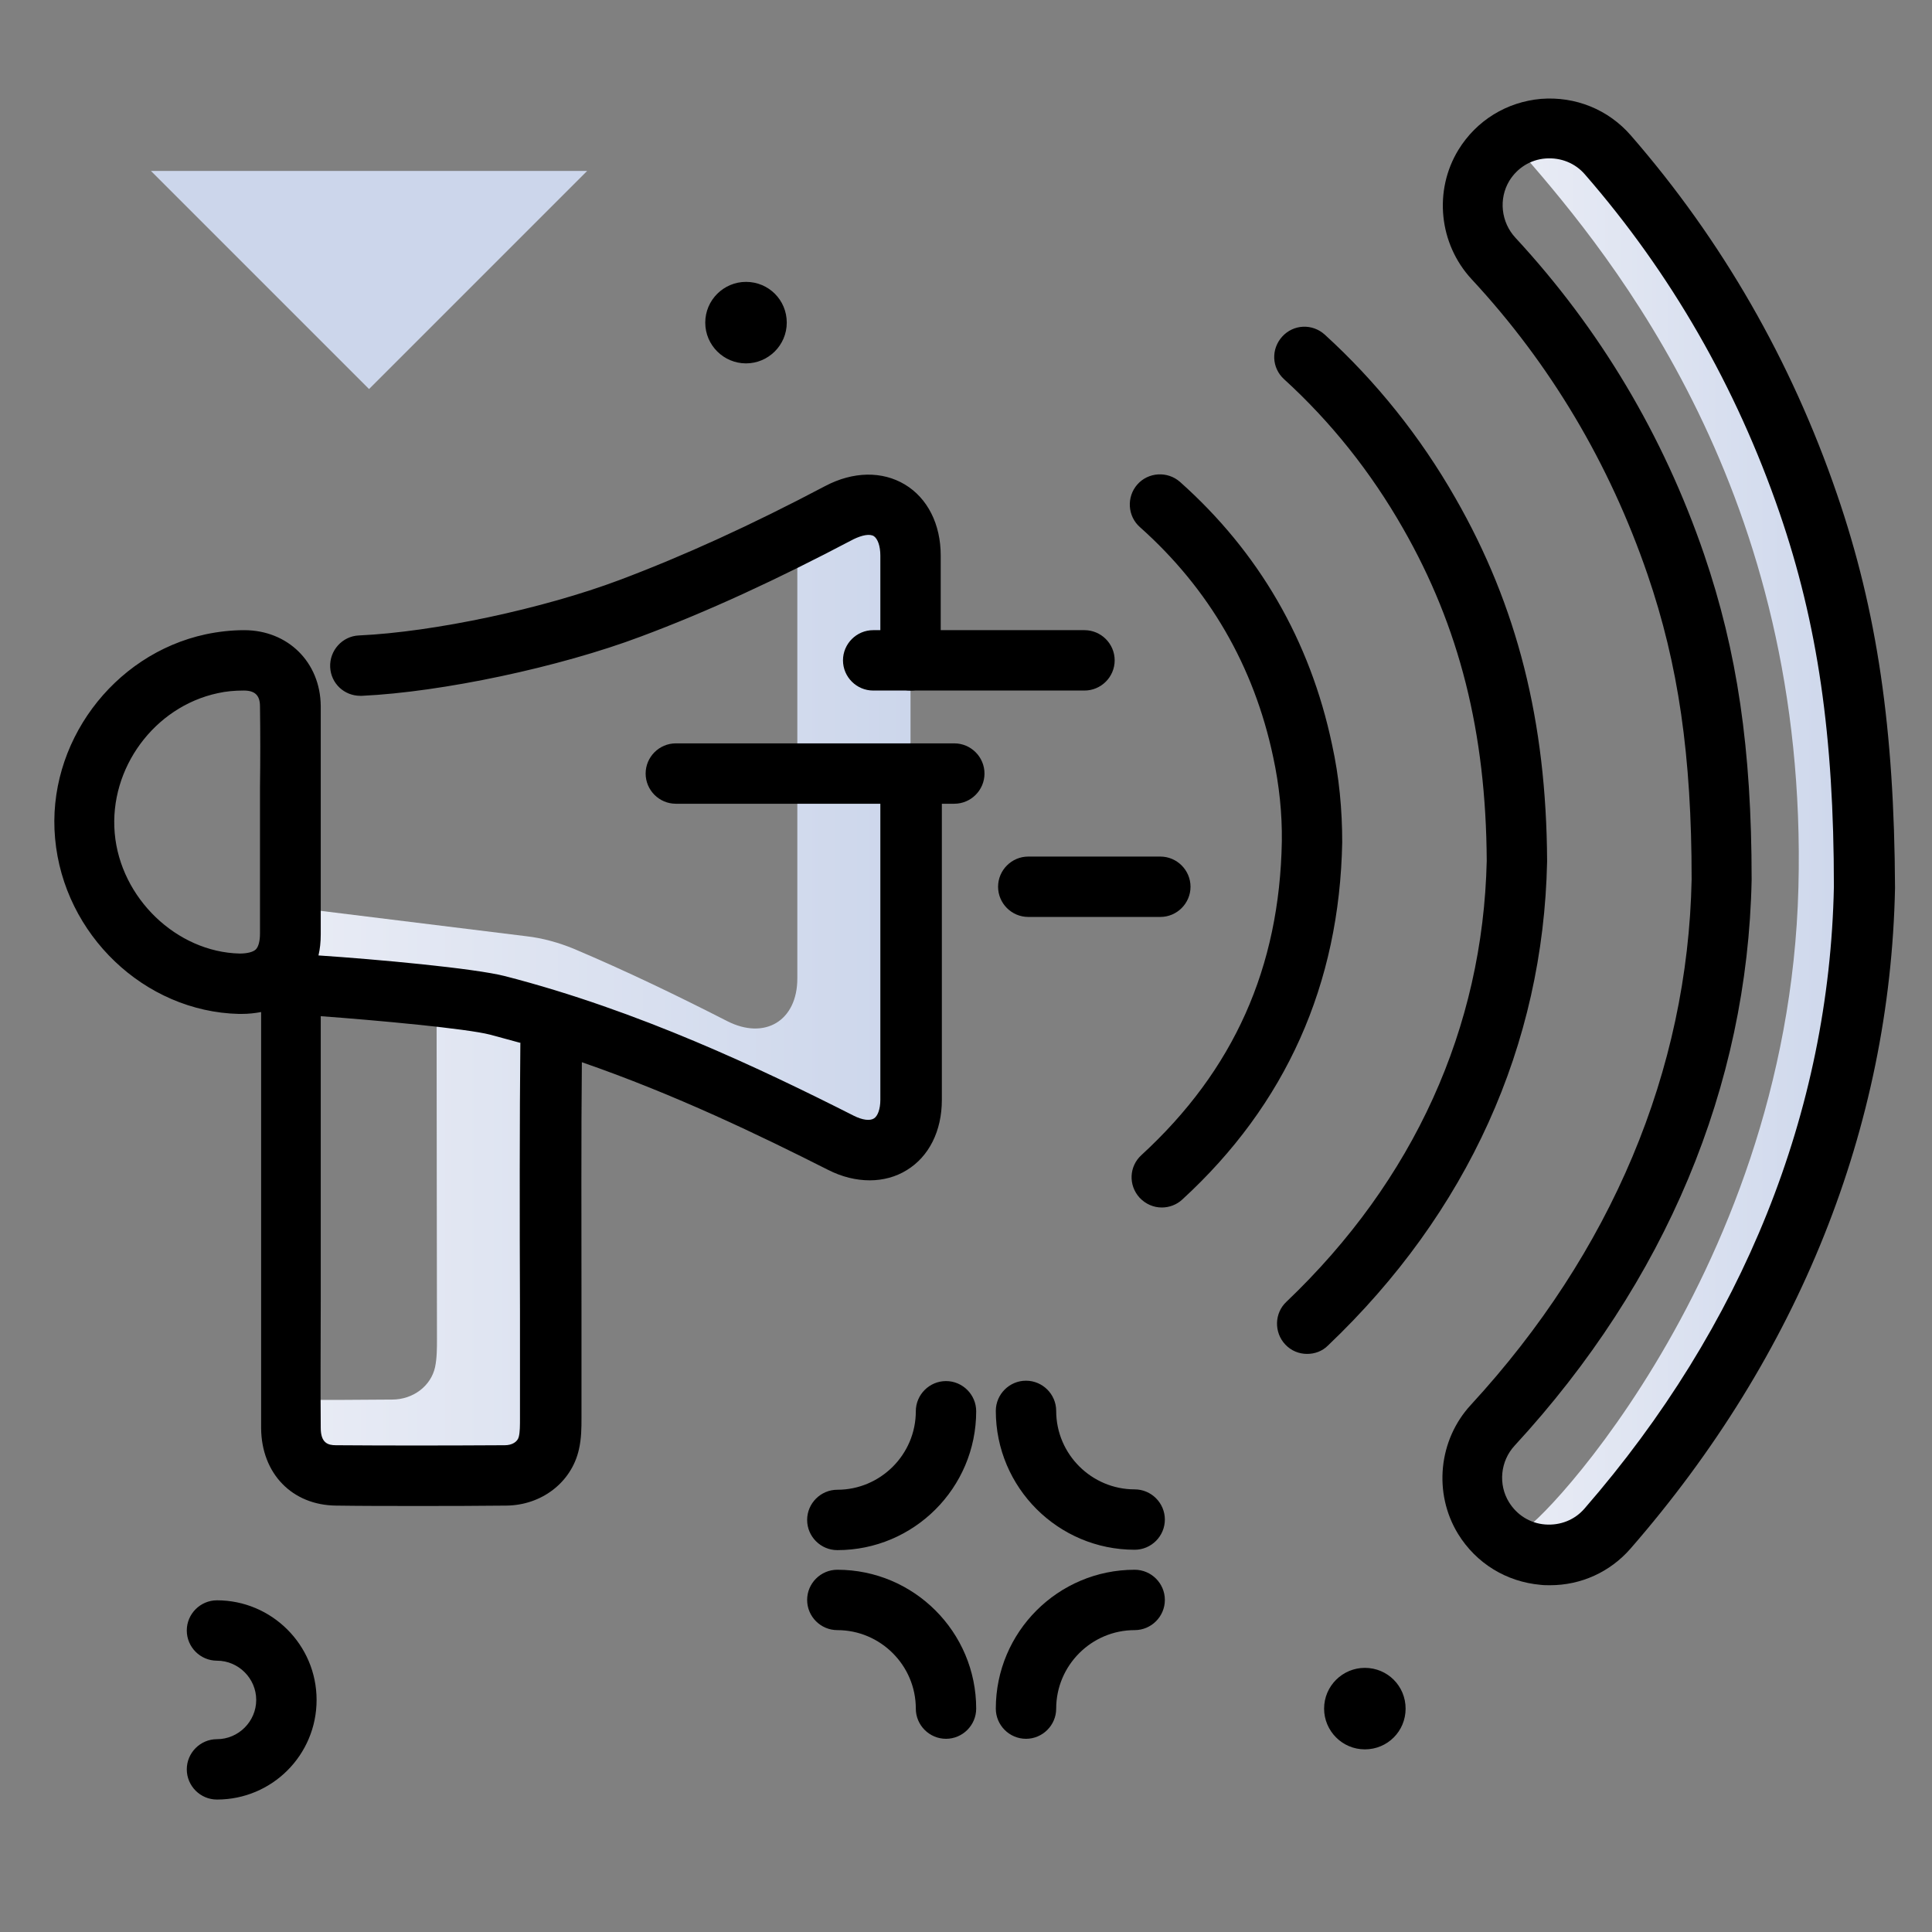 <svg version="1.1" id="Layer_1" xmlns="http://www.w3.org/2000/svg" xmlns:xlink="http://www.w3.org/1999/xlink" x="0px" y="0px" viewBox="0 0 512 512" enable-background="new 0 0 512 512" xml:space="preserve">
<rect x="0" y="0" width="512" height="512" fill="#808080" stroke="none"/>
<g>
	<linearGradient id="SVGID_1_" gradientUnits="userSpaceOnUse" x1="76.965" y1="262.398" x2="241.305" y2="262.398" class="gradient-element">
		<stop offset="0" class="primary-color-gradient" style="stop-color: rgb(233, 236, 245)"></stop>
		<stop offset="1" class="secondary-color-gradient" style="stop-color: rgb(204, 214, 235)"></stop>
	</linearGradient>
	<path fill="url(#SVGID_1_)" d="M241.3,147.2c0,48.1,0,96.2,0,144.3c0,11.2-8.7,16.4-18.6,11.3c-24.9-12.6-50.3-24.2-76.9-32.5
		c0,37.8,0.1,86.4,0,104.6c0,2.5,0.1,5.1-0.5,7.4c-1.1,5-5.8,8.5-11.4,8.6c-15,0.1-30,0.1-44.9,0c-7.3-0.1-11.9-5-12-12.5
		c0-2.5,0-4.9,0-7.4c9,0,17.9,0,26.9-0.1c5.6,0,10.3-3.6,11.4-8.6c0.5-2.4,0.5-5,0.5-7.4c0-16.1-0.1-55.9-0.1-91c0,0,0,0,0,0
		L77,257.4v-17l62.4,7.7c4.4,0.5,8.7,1.7,12.8,3.4c13.7,5.8,27.2,12.3,40.5,19.1c10,5.1,18.6-0.1,18.6-11.3c0-43.3,0-74.3,0-117.6
		c3.7-1.9,7.4-3.8,11.1-5.8C232.5,130.5,241.3,135.7,241.3,147.2z"></path>
	<linearGradient id="SVGID_2_" gradientUnits="userSpaceOnUse" x1="402.512" y1="223.076" x2="494.015" y2="223.076">
		<stop offset="0" class="primary-color-gradient" style="stop-color: rgb(233, 236, 245)"></stop>
		<stop offset="1" class="secondary-color-gradient" style="stop-color: rgb(204, 214, 235)"></stop>
	</linearGradient>
	<path fill="url(#SVGID_2_)" d="M494,235.2c-1.2,59.3-23.6,118.8-68.1,169.9c-5.4,6.2-13.4,8.2-20.5,6.3c-2.8-0.7-3.7-4.1-1.8-6.3
		c0,0,0-0.1,0,0c-1.5,5.1,70.3-64.4,73-169.9c2.7-104.2-49.3-167-72.8-194.1c-0.2-0.2-0.4-0.4-0.6-0.9c-0.9-2.5,0.6-5.1,3.3-5.6
		c1.4-0.3,2.8-0.4,4.3-0.4c5.6,0,11.3,2.3,15.4,7c23.5,27,41.3,57.8,53.1,92.3C489.2,162.6,494,192.7,494,235.2z"></path>
</g>
<path d="M241.3,197c-4.4,0-8,3.6-8,8c0,28.8,0,57.7,0,86.5c0,2.4-0.7,4.3-1.7,4.9c-1.1,0.7-3.1,0.4-5.3-0.7
	c-24.5-12.4-57.1-27.9-92.4-37c-8.1-2.1-34.4-4.5-49.5-5.5c0.4-1.7,0.6-3.5,0.6-5.6c0-6.9,0-13.9,0-20.8c0-2.9,0-5.9,0-8.8
	c0-3.1,0-6.2,0-9.3c0-7.1,0-14.4,0-21.6c-0.1-11.6-8.7-20.1-20.3-20.1c-3.4,0-6.9,0.4-10.2,1.1c-24.6,5.3-42.2,29-39.9,54.1
	c2.3,25.5,23.7,45.9,48.7,46.5c0.2,0,0.4,0,0.7,0c1.9,0,3.6-0.2,5.2-0.5c0,12.5,0,33.4,0,49.2l0,13.1c0,4.7,0,9.5,0,14.2
	c0,11.1,0,22.5,0,33.8c0.1,12,8.2,20.4,19.9,20.5c6.9,0.1,14.1,0.1,21.6,0.1c7.4,0,15.2,0,23.5-0.1c9.3-0.1,17.2-6.1,19.2-14.8
	c0.7-3,0.7-5.9,0.7-8.4l0-0.8c0-8,0-17.5,0-27.6c0-22.3-0.1-47.3,0.1-65.9c24.6,8.5,47.2,19.4,65.2,28.5c3.7,1.9,7.5,2.8,11.1,2.8
	c3.5,0,6.9-0.9,9.8-2.7c5.9-3.6,9.3-10.4,9.3-18.6c0-28.8,0-57.7,0-86.5C249.3,200.6,245.7,197,241.3,197z M63.5,252.7
	c-16.7-0.4-31.6-14.7-33.1-31.9c-1.5-17.2,10.5-33.5,27.3-37.1c2.2-0.5,4.5-0.7,6.9-0.7c0,0,0,0,0,0c3,0,4.3,1.3,4.3,4.2
	c0.1,7.1,0.1,14.3,0,21.4c0,3.1,0,6.2,0,9.3c0,2.9,0,5.9,0,8.8c0,6.9,0,13.8,0,20.7c0,2-0.4,3.5-1.1,4.2
	C67.1,252.3,65.5,252.7,63.5,252.7z M137.9,276.6c-0.2,19-0.2,46.5-0.1,70.8c0,10.1,0,19.6,0,27.6l0,0.9c0,1.8,0,3.6-0.3,4.8
	c-0.3,1.4-1.8,2.3-3.7,2.3c-16.6,0.1-31.2,0.1-44.8,0c-2.1,0-4-0.6-4-4.6c-0.1-11.2,0-22.6,0-33.7c0-4.7,0-9.5,0-14.2l0-13.1
	c0-15.3,0-35.5,0-48.1c15,1.1,38.8,3.3,44.9,4.9c2.7,0.7,5.4,1.5,8.1,2.2C137.9,276.4,137.9,276.5,137.9,276.6z M87.5,176.8
	c-0.2-4.4,3.2-8.2,7.6-8.4c19.9-0.9,48.9-7.1,69.1-14.7c17-6.4,34.8-14.5,54.5-24.9c7.4-3.9,15.1-4,21.1-0.4
	c6,3.6,9.5,10.5,9.5,18.8l0,27.8c0,4.4-3.6,8-8,8c0,0,0,0,0,0c-4.4,0-8-3.6-8-8l0-27.8c0-2.5-0.7-4.4-1.7-5.1
	c-1.1-0.7-3.1-0.3-5.4,0.8c-20.3,10.7-38.7,19.2-56.4,25.8c-21.5,8.1-52.6,14.7-73.9,15.7c-0.1,0-0.3,0-0.4,0
	C91.2,184.4,87.7,181.1,87.5,176.8z M486.8,130.9c-12.1-35.3-30.5-67.3-54.6-95c-6-6.9-14.7-10.4-23.8-9.7
	c-9.1,0.8-17.1,5.7-21.9,13.5c-6.6,10.8-5.2,24.9,3.5,34.3c20.9,22.5,36.5,48.8,46.6,78.2c8.2,23.9,11.7,48.1,11.7,80.8
	c-1,50.7-21.3,98.9-58.5,139.3c-8.6,9.3-10,23.4-3.4,34.2c4.8,7.8,12.8,12.7,21.9,13.5c0.8,0.1,1.6,0.1,2.5,0.1
	c8.2,0,15.9-3.5,21.3-9.7c44.6-51.2,68.8-111.7,70.1-175c0-0.1,0-0.1,0-0.2C502,193.2,497.5,162,486.8,130.9z M419.9,399.8
	c-2.6,3-6.4,4.5-10.4,4.2c-4-0.3-7.5-2.5-9.6-5.9c-2.9-4.7-2.3-10.9,1.5-15c40-43.4,61.7-95.2,62.8-149.9c0-0.1,0-0.1,0-0.2
	c0-34.6-3.8-60.3-12.6-86.1c-10.8-31.5-27.6-59.7-50-83.9c-3.8-4.1-4.5-10.3-1.6-15.1c2.1-3.4,5.6-5.6,9.6-5.9
	c4-0.3,7.8,1.2,10.4,4.2c22.8,26.2,40.1,56.3,51.6,89.7c10.1,29.4,14.4,59,14.4,99.1C484.8,294.6,461.9,351.5,419.9,399.8z
	 M410,228.3c-1,48.7-21.1,93.1-58.1,128.3c-1.5,1.5-3.5,2.2-5.5,2.2c-2.1,0-4.2-0.8-5.8-2.5c-3-3.2-2.9-8.3,0.3-11.3
	c33.8-32.2,52.1-72.6,53.1-116.9c-0.2-34-7.2-61.9-22.2-88.1c-8.5-14.9-19.1-28.2-31.5-39.5c-3.3-3-3.5-8-0.5-11.3
	c3-3.3,8-3.5,11.3-0.5c13.6,12.4,25.3,27,34.6,43.3c16.4,28.6,24.1,59.2,24.3,96.1C410,228.2,410,228.3,410,228.3z M355.7,223.2
	c-0.7,37.6-14.9,69.5-42.4,94.7c-1.5,1.4-3.5,2.1-5.4,2.1c-2.2,0-4.3-0.9-5.9-2.6c-3-3.3-2.8-8.3,0.5-11.3
	c24.5-22.5,36.6-49.7,37.2-83.1c0.1-7.4-0.7-15-2.3-22.4c-5.1-24.1-17-44.6-35.3-60.9c-3.3-2.9-3.6-8-0.7-11.3
	c2.9-3.3,8-3.6,11.3-0.7c20.9,18.6,34.5,42.1,40.3,69.6C354.9,205.9,355.7,214.6,355.7,223.2z"></path>
<path fill="rgb(204, 214, 235)" class="secondary-color" d="M155.6,45.3l-57.8,57.8L40,45.3H155.6z"></path>
<path d="M258.7,374c0,20.3-16.5,36.8-36.8,36.8c-4.4,0-8-3.6-8-8s3.6-8,8-8c11.4,0,20.8-9.3,20.8-20.8c0-4.4,3.6-8,8-8
	S258.7,369.6,258.7,374z M300.7,394.7c-11.4,0-20.8-9.3-20.8-20.8c0-4.4-3.6-8-8-8s-8,3.6-8,8c0,20.3,16.5,36.8,36.8,36.8
	c4.4,0,8-3.6,8-8S305.1,394.7,300.7,394.7z M300.7,416c-20.3,0-36.8,16.5-36.8,36.8c0,4.4,3.6,8,8,8s8-3.6,8-8
	c0-11.4,9.3-20.8,20.8-20.8c4.4,0,8-3.6,8-8S305.1,416,300.7,416z M221.9,416c-4.4,0-8,3.6-8,8s3.6,8,8,8c11.4,0,20.8,9.3,20.8,20.8
	c0,4.4,3.6,8,8,8s8-3.6,8-8C258.7,432.5,242.2,416,221.9,416z M197.7,96.3c5.9,0,10.8-4.8,10.8-10.8s-4.8-10.8-10.8-10.8
	c-5.9,0-10.8,4.8-10.8,10.8S191.8,96.3,197.7,96.3z M361.7,442c-5.9,0-10.8,4.8-10.8,10.8c0,5.9,4.8,10.8,10.8,10.8
	s10.8-4.8,10.8-10.8C372.5,446.8,367.7,442,361.7,442z M231.4,183h56c4.4,0,8-3.6,8-8s-3.6-8-8-8h-56c-4.4,0-8,3.6-8,8
	S227,183,231.4,183z M307.5,227h-35c-4.4,0-8,3.6-8,8s3.6,8,8,8h35c4.4,0,8-3.6,8-8S311.9,227,307.5,227z M252.9,197h-73.8
	c-4.4,0-8,3.6-8,8s3.6,8,8,8h73.8c4.4,0,8-3.6,8-8S257.3,197,252.9,197z M57.5,424.1c-4.4,0-8,3.6-8,8s3.6,8,8,8
	c5.7,0,10.4,4.7,10.4,10.4s-4.7,10.4-10.4,10.4c-4.4,0-8,3.6-8,8s3.6,8,8,8c14.6,0,26.4-11.8,26.4-26.4S72,424.1,57.5,424.1z"></path>
</svg>